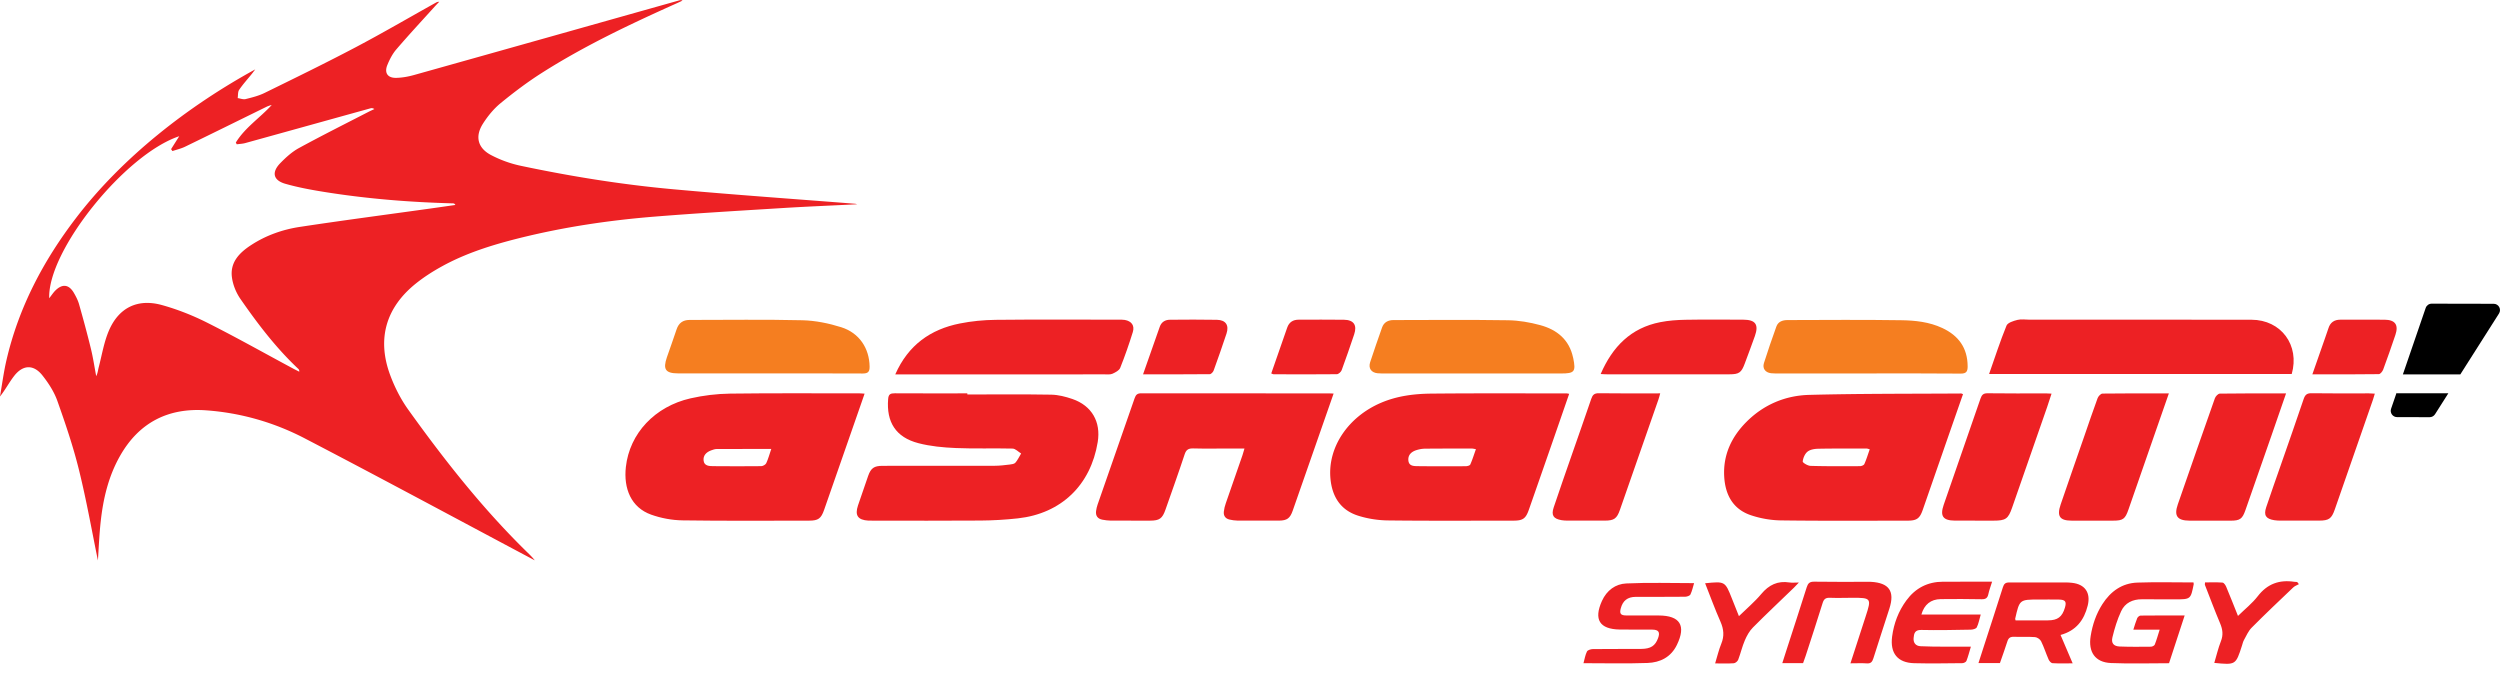 <svg version="1.2" baseProfile="tiny" id="Layer_1" xmlns="http://www.w3.org/2000/svg" x="0" y="0" viewBox="0 0 788.2 213.69" xml:space="preserve"><path fill-rule="evenodd" fill="#ED2124" d="M15.52 94.03c.76-.97 1.27-1.77 1.93-2.43 2.21-2.2 4.29-1.94 5.85.75.66 1.14 1.29 2.36 1.64 3.62 1.31 4.62 2.57 9.26 3.71 13.93.7 2.86 1.13 5.79 1.68 8.69.5-.96.56-1.92.8-2.82 1-3.84 1.64-7.85 3.18-11.47 3.1-7.29 9.07-10.24 16.71-8.13 4.9 1.36 9.74 3.27 14.29 5.56 9.17 4.61 18.12 9.65 27.16 14.5.62.33 1.26.64 1.89.96.01-.5-.13-.72-.31-.89-7.02-6.6-12.82-14.22-18.28-22.1-1.35-1.96-2.35-4.44-2.65-6.79-.62-4.76 2.42-7.78 6.08-10.16 4.69-3.05 9.92-4.9 15.39-5.72 13.64-2.07 27.33-3.86 40.99-5.77 2.66-.37 5.33-.76 7.99-1.14-.24-.41-.46-.49-.68-.5-13.38-.35-26.7-1.4-39.93-3.49-4.37-.69-8.75-1.47-12.99-2.68-3.85-1.1-4.4-3.63-1.6-6.51 1.75-1.8 3.7-3.57 5.88-4.76 7.22-3.94 14.58-7.62 21.89-11.39.62-.32 1.27-.61 1.9-.91-.5-.31-.87-.32-1.22-.23-13.17 3.65-26.33 7.32-39.5 10.96-.86.24-1.78.26-2.67.39-.1-.18-.2-.37-.3-.55 2.9-4.74 7.63-7.79 11.32-11.84-.7.15-1.33.4-1.93.7-8.47 4.16-16.93 8.34-25.42 12.46-1.24.6-2.63.91-3.95 1.36l-.43-.61c.83-1.32 1.67-2.64 2.57-4.07-17.11 5.69-41.55 36.1-40.99 51.08zm15.35 82.67c-1.83-8.91-3.56-18.76-5.95-28.45-1.82-7.41-4.29-14.69-6.85-21.89-1.02-2.86-2.78-5.57-4.68-7.98-2.78-3.53-6.14-3.42-8.9.11-1.58 2.02-2.77 4.35-4.5 6.53.67-3.8 1.16-7.64 2.03-11.39C5.88 96.92 13.7 82.12 24.08 68.59c14.58-19.02 35.06-35.02 56.4-46.72-.52.69-.78 1.05-1.05 1.39-1.35 1.67-2.81 3.27-4.02 5.05-.46.67-.33 1.73-.47 2.62.84.12 1.74.5 2.5.31 2.02-.5 4.09-1.02 5.94-1.92 9.61-4.71 19.23-9.4 28.7-14.39 8.52-4.49 16.84-9.35 25.25-14.04.31-.18.63-.35 1.14-.31-.45.47-.91.93-1.35 1.42-4.08 4.52-8.22 8.97-12.18 13.59-1.21 1.41-2.11 3.18-2.82 4.92-1 2.46.09 4.08 2.74 4.04 1.94-.03 3.91-.4 5.79-.93 27.84-7.8 55.67-15.66 83.51-23.5.3-.08.6-.14 1.03.07-.55.26-1.09.52-1.65.77-14.64 6.56-29.14 13.4-42.7 22.02-4.53 2.88-8.86 6.15-13.01 9.55-2.17 1.78-4.04 4.07-5.55 6.44-2.58 4.04-1.69 7.69 2.54 9.92a36.65 36.65 0 0 0 9.41 3.39c15.87 3.35 31.88 5.93 48.03 7.39 19.12 1.74 38.28 3.07 57.42 4.58.12.01.24.06.56.15-7.95.4-15.71.71-23.46 1.19-13.54.84-27.08 1.63-40.6 2.72-14.4 1.17-28.67 3.31-42.71 6.83-8.31 2.09-16.47 4.63-24.02 8.77-2.93 1.61-5.8 3.43-8.4 5.53-9.44 7.61-12.25 17.5-8.01 28.88 1.42 3.81 3.33 7.57 5.7 10.87 11.25 15.68 23.16 30.84 36.96 44.41.99.98 2.02 1.91 2.91 3.07-.57-.3-1.13-.6-1.7-.9-23.61-12.55-47.14-25.24-70.86-37.58-9.67-5.03-20.13-8.03-31.05-8.82-11.97-.87-21.22 3.85-27.2 14.45-3.58 6.34-5.24 13.29-6.03 20.44-.49 4.37-.65 8.81-.9 12.44zm558.62-35.05c-.49-.12-.72-.23-.96-.23-5.07 0-10.15-.04-15.22.06-1.16.02-2.56.23-3.41.9-.85.67-1.42 2.01-1.54 3.11-.04.39 1.58 1.37 2.46 1.39 5.2.15 10.4.12 15.6.09.47 0 1.21-.3 1.37-.66.66-1.48 1.13-3.04 1.7-4.66zm29.41-17.39c-2.21 6.34-4.38 12.54-6.53 18.75-2.06 5.92-4.11 11.83-6.17 17.75-.95 2.71-1.88 3.39-4.76 3.39-13.32.01-26.63.1-39.95-.08-3.17-.04-6.46-.62-9.47-1.63-5.65-1.9-8.08-6.44-8.41-12.15-.4-6.82 2.28-12.52 6.98-17.25 5.42-5.45 12.24-8.34 19.79-8.54 15.97-.42 31.95-.33 47.92-.44.12 0 .23.07.6.2zm-153.57 17.36c-.63-.11-.94-.2-1.24-.2-4.94 0-9.88-.01-14.83.04-.94.01-1.9.2-2.79.49-1.5.5-2.59 1.5-2.44 3.2.16 1.85 1.75 1.8 3.04 1.82 5 .06 10.01.05 15.02.02.5 0 1.3-.2 1.46-.54.68-1.53 1.17-3.14 1.78-4.83zm29.4-17.46c-2.12 6.13-4.18 12.1-6.26 18.06-2.14 6.16-4.29 12.31-6.44 18.46-.99 2.83-1.89 3.47-4.9 3.47-13.19 0-26.39.09-39.58-.07-3.12-.04-6.34-.54-9.31-1.48-5.65-1.77-8.3-6.1-8.79-11.87-.82-9.74 5.57-19.32 16.01-23.76 5.05-2.15 10.41-2.82 15.8-2.87 14.21-.14 28.41-.06 42.62-.07.19 0 .37.06.85.13z"/><path fill-rule="evenodd" fill="#ED2124" d="M243.17 141.54c-5.94 0-11.55-.01-17.17.02-.61 0-1.24.23-1.83.45-1.5.56-2.56 1.63-2.33 3.27.22 1.61 1.72 1.68 2.99 1.69 5.06.04 10.12.06 15.18 0 .54-.01 1.35-.47 1.57-.93.63-1.36 1.02-2.82 1.59-4.5zm29.42-17.43c-.47 1.37-.9 2.6-1.33 3.84-3.81 10.93-7.62 21.87-11.43 32.8-.96 2.75-1.85 3.4-4.74 3.4-13.32 0-26.63.11-39.95-.09-3.29-.05-6.71-.69-9.81-1.79-6.4-2.27-8.75-8.28-8.01-15.02 1.17-10.64 9.18-19.11 20.38-21.66 4.05-.92 8.26-1.43 12.41-1.49 13.69-.18 27.39-.08 41.09-.08.38.01.75.05 1.39.09zm32.4.26c8.81 0 17.63-.09 26.44.06 2.23.04 4.53.63 6.66 1.36 6.13 2.11 9.04 7.2 8 13.58-2.22 13.6-11.51 22.55-25.17 24.06-3.9.43-7.84.66-11.76.69-11.23.09-22.46.03-33.69.03-.57 0-1.14.02-1.71-.01-3.3-.2-4.3-1.64-3.26-4.76s2.12-6.23 3.21-9.34c.87-2.46 1.88-3.17 4.53-3.17 11.8-.01 23.6.01 35.4-.02 1.58 0 3.16-.21 4.73-.39.62-.07 1.42-.18 1.76-.58.73-.85 1.22-1.92 1.81-2.9-.9-.54-1.79-1.53-2.7-1.55-5.96-.15-11.93.09-17.89-.17-3.96-.17-8.01-.54-11.82-1.54-7.12-1.86-10.1-6.64-9.52-13.9.12-1.56.74-1.83 2.12-1.82 7.61.05 15.23.02 22.84.02.02.12.02.23.02.35zm115.47-.29c-1.68 4.81-3.28 9.39-4.88 13.98-2.67 7.65-5.33 15.3-8.01 22.94-.85 2.43-1.8 3.12-4.34 3.14-4.38.02-8.75.02-13.13-.01-.81-.01-1.64-.14-2.44-.32-1.3-.29-1.95-1.18-1.81-2.5.09-.87.31-1.75.6-2.58 1.75-5.09 3.53-10.16 5.29-15.24.2-.58.35-1.18.62-2.08h-5.12c-3.68 0-7.36.07-11.03-.03-1.51-.04-2.23.39-2.72 1.88-1.92 5.83-4 11.6-6.03 17.4-.99 2.84-1.89 3.48-4.88 3.49-4.12.01-8.25.02-12.37-.01-.88-.01-1.77-.13-2.64-.29-1.48-.28-2.19-1.21-2-2.72.09-.68.24-1.37.47-2.02 3.89-11.18 7.81-22.34 11.67-33.52.39-1.12.84-1.59 2.1-1.59 19.79.04 39.58.03 59.36.03.32 0 .64.02 1.29.05zm206.66-6.16c1.87-5.31 3.49-10.36 5.49-15.25.38-.94 2.19-1.49 3.45-1.81 1.19-.3 2.52-.07 3.79-.07 23.33 0 46.67-.02 70.01.02 9.32.02 15.26 8.02 12.68 17.11h-95.42zm-344.86.12c4.1-9.28 11.11-14.2 20.35-16.05 3.7-.74 7.53-1.11 11.31-1.15 12.93-.14 25.86-.06 38.8-.05.63 0 1.28-.02 1.9.08 2.14.38 3.17 1.77 2.53 3.84-1.18 3.8-2.49 7.57-3.97 11.27-.33.82-1.5 1.43-2.41 1.84-.7.32-1.62.21-2.43.21-21.24.01-42.47.01-63.71.01h-2.37z"/><path fill-rule="evenodd" fill="#F57E20" d="M242.51 117.73c-9.58 0-19.15.01-28.73-.01-3.96-.01-4.83-1.27-3.52-5.08 1.01-2.93 2.08-5.85 3.05-8.79.67-2.02 2.01-2.98 4.1-2.98 11.86 0 23.72-.18 35.57.1 4.11.1 8.32.96 12.25 2.2 5.73 1.81 8.85 6.68 8.94 12.39.03 1.65-.51 2.21-2.18 2.2-9.82-.06-19.65-.02-29.48-.03zm346.11.01h-27.79c-.82 0-1.66.02-2.47-.07-1.78-.22-2.76-1.48-2.22-3.21 1.21-3.86 2.55-7.69 3.91-11.5.58-1.61 2.03-2.05 3.55-2.05 11.93-.03 23.85-.13 35.78.05 4.41.06 8.86.53 12.98 2.45 5.13 2.39 7.96 6.26 8 12.06.01 1.68-.43 2.34-2.24 2.32-9.84-.1-19.67-.05-29.5-.05zm-124.06 0h-27.79c-.82 0-1.65.02-2.47-.06-1.97-.21-2.93-1.57-2.32-3.47 1.19-3.68 2.49-7.32 3.76-10.96.59-1.68 1.96-2.33 3.57-2.34 12.05-.03 24.11-.12 36.16.06 3.38.05 6.83.64 10.1 1.53 5.27 1.42 9.17 4.54 10.39 10.23.01.06.04.12.05.18.87 4.28.42 4.84-3.86 4.84h-27.59z"/><path fill-rule="evenodd" fill="#ED2124" d="M683.8 124.03c-1.4 4.03-2.71 7.78-4.02 11.53-2.91 8.37-5.81 16.73-8.72 25.09-1.04 3-1.73 3.5-4.81 3.5-4.37.01-8.75.01-13.12 0-3.74-.01-4.71-1.39-3.45-5.09 2.47-7.24 5-14.47 7.51-21.7 1.37-3.94 2.69-7.9 4.14-11.82.23-.61 1-1.44 1.54-1.45 6.84-.1 13.68-.06 20.93-.06zm36.95 0c-1.61 4.64-3.1 8.99-4.62 13.34l-8.19 23.46c-.98 2.8-1.72 3.33-4.73 3.33-4.31 0-8.62.02-12.93-.01-3.85-.02-4.92-1.52-3.66-5.13 3.87-11.17 7.76-22.34 11.7-33.48.22-.61 1.01-1.43 1.54-1.44 6.83-.11 13.67-.07 20.89-.07zm27.98.08c-.22.73-.38 1.33-.58 1.9l-12.03 34.59c-1.03 2.95-1.86 3.54-5.02 3.54-3.99.01-7.99.01-11.98 0-.69 0-1.4-.01-2.08-.13-2.67-.43-3.4-1.54-2.55-4.09 1.46-4.38 3.01-8.73 4.53-13.09 2.43-6.99 4.9-13.97 7.26-20.98.45-1.34 1-1.89 2.5-1.87 6.02.1 12.05.04 18.07.04.54.01 1.09.06 1.88.09zm-101.92 0c-.49 1.49-.92 2.87-1.39 4.23l-11.04 31.71c-1.23 3.54-2.03 4.1-5.83 4.1-4.06 0-8.11.02-12.17-.01-3.8-.02-4.8-1.41-3.57-4.98 3.86-11.18 7.77-22.34 11.61-33.52.41-1.19.92-1.67 2.26-1.65 6.15.09 12.3.04 18.44.04.49 0 .99.05 1.69.08zm-123.38-.09c-.22.78-.36 1.39-.57 1.97-4.04 11.59-8.08 23.17-12.13 34.76-.96 2.75-1.84 3.38-4.74 3.39-3.93.01-7.86.01-11.79 0-.63 0-1.27-.04-1.89-.14-2.55-.44-3.29-1.53-2.47-3.99 1.88-5.64 3.86-11.25 5.81-16.87 2.01-5.8 4.07-11.58 6.04-17.39.42-1.24.95-1.79 2.38-1.77 6.39.1 12.78.04 19.36.04zm-18.77-6.1c3.75-8.66 9.55-14.54 18.8-16.35 2.59-.51 5.27-.7 7.92-.75 6.08-.11 12.17-.05 18.25-.03 3.85.01 4.93 1.53 3.65 5.15-1.03 2.92-2.13 5.82-3.21 8.72-1.04 2.8-1.78 3.35-4.76 3.35-7.86.02-15.72.01-23.57.01h-14.83c-.68.01-1.35-.05-2.25-.1zm-103.86-.18c1.7-4.9 3.36-9.67 5.03-14.45.6-1.71 1.83-2.5 3.62-2.5 4.75 0 9.5-.05 14.26.02 3.1.04 4.22 1.69 3.23 4.62-1.27 3.77-2.56 7.55-3.94 11.28-.21.55-.99 1.26-1.52 1.27-6.65.08-13.31.04-19.96.02-.18 0-.35-.12-.72-.26zm-40.42.28c1.84-5.24 3.54-10.12 5.27-15 .53-1.5 1.7-2.2 3.21-2.21 4.94-.04 9.89-.08 14.83.02 2.78.06 3.87 1.72 3 4.35-1.29 3.9-2.65 7.78-4.05 11.64-.18.49-.8 1.15-1.23 1.15-6.89.07-13.79.05-21.03.05zm368.66.01c1.42-4.04 2.71-7.73 4-11.43.36-1.02.73-2.03 1.05-3.05.58-1.9 1.86-2.77 3.82-2.76 4.63.01 9.27-.03 13.9.01 3.35.03 4.48 1.63 3.41 4.79-1.24 3.66-2.5 7.31-3.85 10.93-.22.59-.9 1.44-1.37 1.44-6.85.1-13.7.07-20.96.07zm-93.57 77.56c3.39 0 6.79.01 10.19 0 3.08-.01 4.5-1.07 5.37-4 .57-1.92.14-2.52-1.93-2.56-2.08-.04-4.17-.01-6.25-.01-6.13 0-6.13 0-7.5 6.04-.02.06.02.13.12.53zm14.18 4.6c1.3 3.06 2.49 5.84 3.82 8.95-2.28 0-4.33.07-6.37-.05-.43-.03-.99-.66-1.21-1.15-.84-1.91-1.46-3.92-2.38-5.78-.3-.61-1.23-1.24-1.91-1.29-2.21-.17-4.43-.02-6.65-.1-1.14-.04-1.72.36-2.06 1.44-.72 2.29-1.56 4.54-2.35 6.84h-6.77c.55-1.69 1.05-3.24 1.54-4.78 2.06-6.38 4.15-12.75 6.17-19.14.34-1.08.83-1.5 1.98-1.49 5.96.04 11.92-.01 17.88-.01.63 0 1.27.06 1.9.12 4.13.44 5.98 3.14 4.97 7.19-1.14 4.56-3.63 7.9-8.56 9.25zm41.91-16.56c.06.4.1.46.08.52-.95 4.81-.95 4.81-5.87 4.81-3.49 0-6.98.01-10.46-.02-2.93-.02-5.34 1.14-6.55 3.75-1.22 2.6-2.07 5.42-2.75 8.22-.46 1.87.4 2.85 2.27 2.92 3.29.13 6.59.09 9.89.06.41-.01 1.06-.33 1.19-.67.57-1.44.98-2.94 1.54-4.7h-8.3c.45-1.38.76-2.53 1.22-3.62.16-.37.69-.81 1.05-.82 4.55-.05 9.1-.04 13.91-.04-1.69 5.17-3.3 10.08-4.93 15.06-6.17 0-12.26.2-18.33-.06-4.99-.22-7.18-3.49-6.38-8.48.58-3.62 1.72-6.99 3.7-10.08 2.59-4.04 6.19-6.63 11.03-6.8 5.89-.21 11.78-.05 17.69-.05zm-63.49-.24c-.48 1.55-.93 2.73-1.19 3.96-.26 1.21-.85 1.6-2.09 1.58-4.31-.08-8.63-.1-12.94-.04-3.11.05-5.17 1.7-6.07 4.85h18.71c-.47 1.61-.69 2.93-1.26 4.06-.23.45-1.24.71-1.89.72-5.2.09-10.4.21-15.6.09-2.05-.05-2.3 1.13-2.42 2.57-.12 1.51.68 2.48 2.18 2.56 2.53.13 5.07.12 7.61.14 2.66.02 5.31 0 8.27 0-.5 1.66-.86 3.11-1.4 4.49-.14.36-.83.7-1.28.71-5.07.05-10.15.14-15.22.01-5.21-.14-7.63-3.15-6.93-8.43.55-4.14 2-7.97 4.49-11.36 2.86-3.9 6.71-5.88 11.55-5.9 5.06-.02 10.12-.01 15.48-.01zm-93.96.46c-.33 1.1-.6 2.41-1.15 3.57-.2.42-1.09.71-1.67.72-5.2.06-10.41.02-15.61.04-2.54.01-4.04 1.2-4.68 3.61-.45 1.66-.05 2.24 1.7 2.25 3.43.03 6.85 0 10.28.01 6.74.03 8.67 3.19 5.71 9.28-1.88 3.87-5.26 5.54-9.24 5.69-6.64.24-13.3.07-20.21.07.37-1.34.56-2.6 1.1-3.68.23-.46 1.22-.76 1.87-.77 5.07-.06 10.15-.01 15.23-.05 3.03-.03 4.43-.98 5.32-3.4.68-1.86.19-2.65-1.78-2.68-3.43-.04-6.85.02-10.28-.03-6.41-.1-8.29-3.16-5.63-9.03 1.51-3.33 4.26-5.34 7.66-5.5 7.05-.33 14.15-.1 21.38-.1zm49.3 25.28c1.66-5.14 3.23-10 4.82-14.86 1.85-5.65 1.73-5.82-4.27-5.8-2.35.01-4.7.09-7.04 0-1.3-.05-1.89.38-2.28 1.64-1.72 5.56-3.55 11.09-5.34 16.63-.25.78-.54 1.54-.83 2.34h-6.55c.49-1.53.94-2.96 1.4-4.38 2.1-6.5 4.24-13 6.29-19.52.4-1.27.92-1.81 2.36-1.79 5.64.1 11.29.04 16.94.04.32 0 .63 0 .95.01 5.73.31 7.58 2.95 5.84 8.39-1.68 5.24-3.41 10.47-5.06 15.72-.35 1.1-.8 1.71-2.09 1.6-1.6-.11-3.18-.02-5.14-.02zm141.39-24.96c-.6.34-1.3.57-1.78 1.03-4.41 4.2-8.83 8.38-13.11 12.69-1.06 1.06-1.69 2.57-2.44 3.91-.3.54-.43 1.18-.63 1.79-1.96 6.07-1.96 6.07-8.72 5.41.69-2.3 1.22-4.62 2.08-6.81.79-1.99.57-3.72-.23-5.63-1.7-4.02-3.22-8.11-4.81-12.17-.04-.11.01-.25.04-.77 1.82 0 3.68-.08 5.52.06.42.03.92.77 1.14 1.28 1.24 2.95 2.41 5.93 3.73 9.23 2.25-2.2 4.52-3.99 6.23-6.21 3.02-3.92 6.82-5.27 11.55-4.55.29.04.59.04.88.06.18.23.36.45.55.68zm-187.21-.28c6.29-.63 6.29-.63 8.45 4.82.69 1.75 1.39 3.5 2.21 5.55 2.5-2.44 4.99-4.53 7.04-6.98 2.4-2.87 5.18-4.23 8.9-3.64.8.13 1.63.02 2.96.02-.71.75-1.1 1.18-1.52 1.59-4.33 4.19-8.72 8.31-12.97 12.59-1.1 1.11-1.93 2.6-2.55 4.06-.85 1.97-1.32 4.09-2.09 6.1-.19.49-.88 1.07-1.38 1.11-1.82.13-3.66.05-5.89.05.68-2.22 1.15-4.29 1.95-6.23.98-2.39.77-4.55-.25-6.89-1.74-3.94-3.21-7.97-4.86-12.15z"/><path fill-rule="evenodd" d="M755.6 123.98v-.18l-1.74 5.07c-.44 1.29.51 2.63 1.88 2.64l10.28.02c.68 0 1.32-.35 1.69-.92l4.21-6.63H755.6zm30.61-28.2l-19.55-.04c-.85 0-1.61.54-1.89 1.35l-7.19 20.95h18.11l12.19-19.19c.85-1.34-.1-3.07-1.67-3.07z"/></svg>